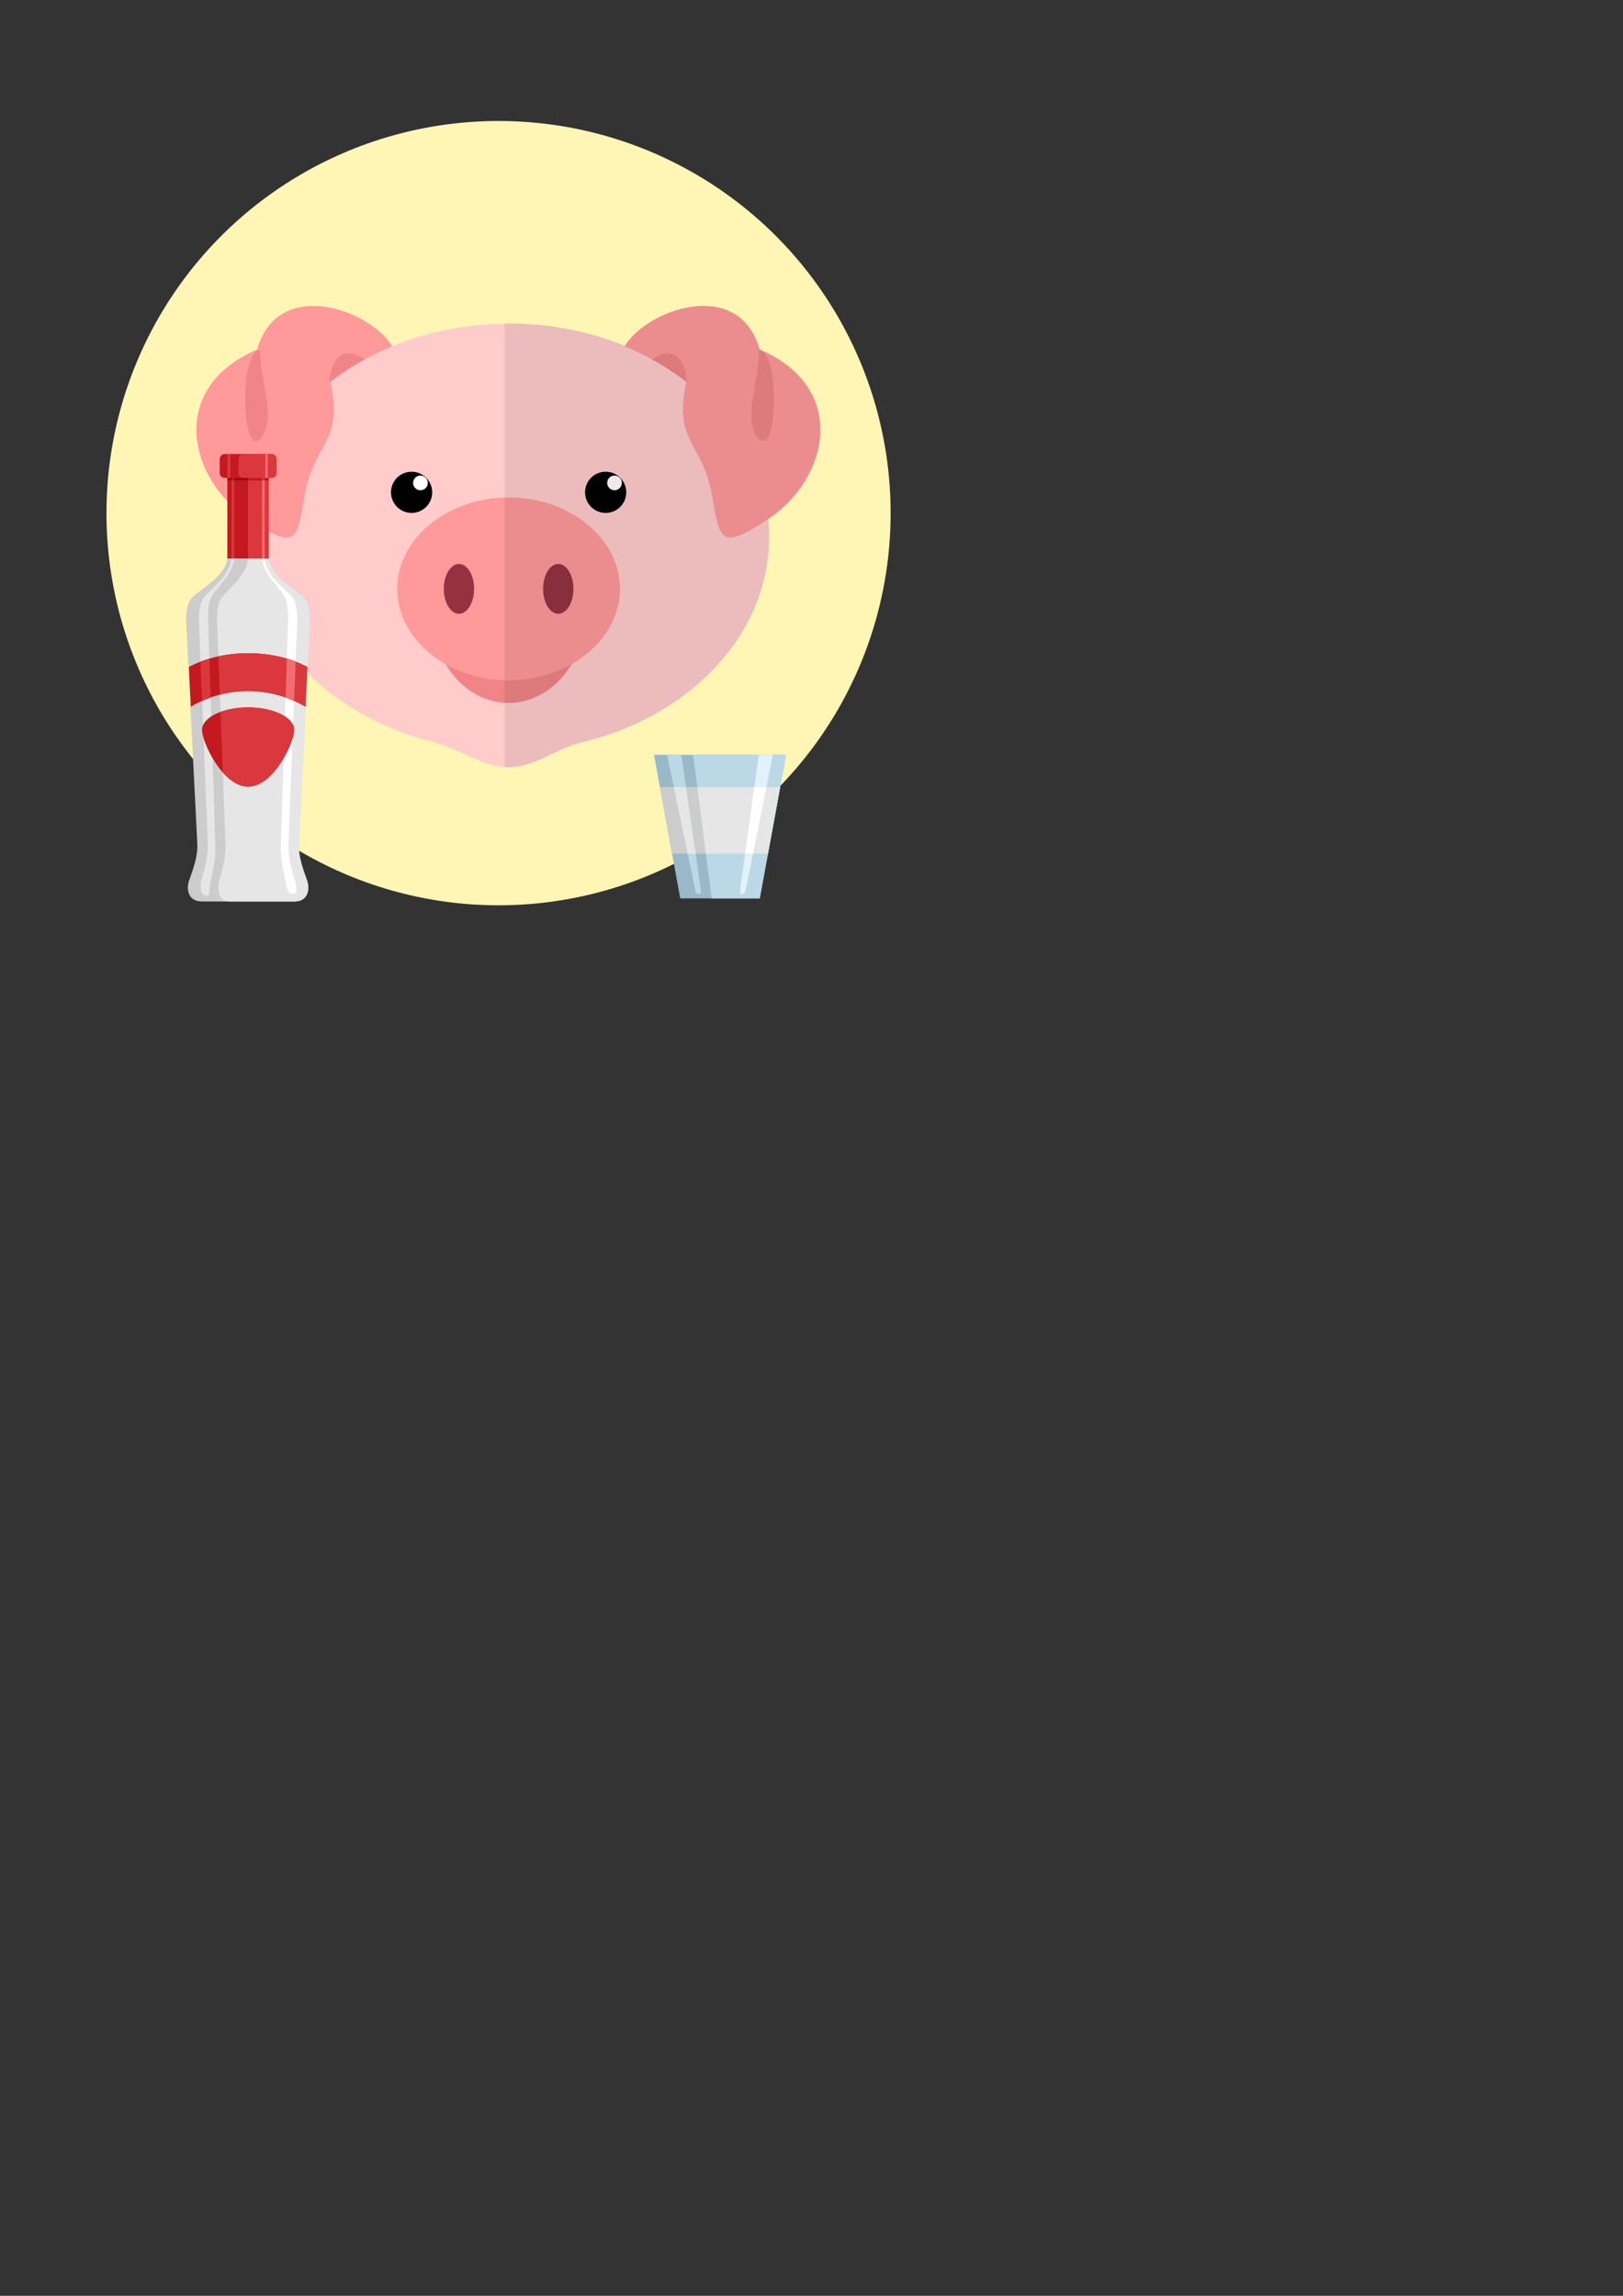<?xml version="1.0" encoding="UTF-8" standalone="no"?>
<!-- Created with Inkscape (http://www.inkscape.org/) -->

<svg
   xmlns:dc="http://purl.org/dc/elements/1.1/"
   xmlns:cc="http://creativecommons.org/ns#"
   xmlns:rdf="http://www.w3.org/1999/02/22-rdf-syntax-ns#"
   xmlns:svg="http://www.w3.org/2000/svg"
   xmlns="http://www.w3.org/2000/svg"
   xmlns:sodipodi="http://sodipodi.sourceforge.net/DTD/sodipodi-0.dtd"
   xmlns:inkscape="http://www.inkscape.org/namespaces/inkscape"
   width="210mm"
   height="297mm"
   viewBox="0 0 744.094 1052.362"
   id="svg7482"
   version="1.1"
   inkscape:version="0.91 r13725"
   sodipodi:docname="stopien_3_swinia.svg">
  <rect x="0" y="0" width="744.094" height="1052.362" fill="#333333" stroke="none"/>
  <defs
     id="defs7484">
    <clipPath
       clipPathUnits="userSpaceOnUse"
       id="clipPath294">
      <path
         d="m 636.3,461.789 96.505,0 0,-140.776 -96.505,0 0,140.776 z"
         id="path296"
         inkscape:connector-curvature="0" />
    </clipPath>
  </defs>
  <sodipodi:namedview
     id="base"
     pagecolor="#ffffff"
     bordercolor="#666666"
     borderopacity="1.0"
     inkscape:pageopacity="0.0"
     inkscape:pageshadow="2"
     inkscape:zoom="0.7"
     inkscape:cx="-6.9911763"
     inkscape:cy="701.81715"
     inkscape:document-units="px"
     inkscape:current-layer="layer1"
     showgrid="false"
     inkscape:window-width="1600"
     inkscape:window-height="837"
     inkscape:window-x="-8"
     inkscape:window-y="-8"
     inkscape:window-maximized="1" />
  <g
     inkscape:label="Layer 1"
     inkscape:groupmode="layer"
     id="layer1">
    <circle
       style="opacity:1;fill:#fff6b6;fill-opacity:1;stroke:none"
       id="path7384"
       cx="228.571"
       cy="235.219"
       r="179.755"
       inkscape:export-xdpi="75.102249"
       inkscape:export-ydpi="75.102249" />
    <g
       id="g230-7"
       transform="matrix(1.502,0,0,-1.502,233.184,148.368)">
      <path
         d="m 0,0 c 43.888,0 79.465,-29.197 79.465,-65.213 0,-29.778 -24.322,-54.895 -57.552,-62.702 -6.96,-1.635 -14.087,-7.465 -21.687,-7.465 -8.008,0 -15.964,5.927 -23.253,7.734 -32.658,8.102 -56.437,32.989 -56.437,62.433 C -79.464,-29.197 -43.887,0 0,0"
         style="fill:#ffcccb;fill-opacity:1;fill-rule:evenodd;stroke:none"
         id="path232-6"
         inkscape:connector-curvature="0" />
    </g>
    <g
       id="g234-9"
       transform="matrix(1.502,0,0,-1.502,233.184,322.217)">
      <path
         d="M 0,0 C 12.952,0 23.516,12.473 23.516,27.766 23.516,43.059 12.952,55.532 0,55.532 -12.951,55.532 -23.515,43.059 -23.515,27.766 -23.515,12.473 -12.951,0 0,0"
         style="fill:#f08486;fill-opacity:1;fill-rule:evenodd;stroke:none"
         id="path236-0"
         inkscape:connector-curvature="0" />
    </g>
    <g
       id="g238-0"
       transform="matrix(1.502,0,0,-1.502,188.699,216.231)">
      <path
         d="m 0,0 c 3.473,0 6.287,-2.814 6.287,-6.287 0,-3.472 -2.814,-6.287 -6.287,-6.287 -3.472,0 -6.287,2.815 -6.287,6.287 C -6.287,-2.814 -3.472,0 0,0"
         style="fill:#000000;fill-opacity:1;fill-rule:evenodd;stroke:none"
         id="path240-1"
         inkscape:connector-curvature="0" />
    </g>
    <g
       id="g242-0"
       transform="matrix(1.502,0,0,-1.502,192.766,217.987)">
      <path
         d="m 0,0 c 1.237,0 2.241,-1.004 2.241,-2.241 0,-1.238 -1.004,-2.241 -2.241,-2.241 -1.237,0 -2.241,1.003 -2.241,2.241 C -2.241,-1.004 -1.237,0 0,0"
         style="fill:#ffffff;fill-opacity:1;fill-rule:evenodd;stroke:none"
         id="path244-5"
         inkscape:connector-curvature="0" />
    </g>
    <g
       id="g246-8"
       transform="matrix(1.502,0,0,-1.502,277.669,216.231)">
      <path
         d="m 0,0 c 3.472,0 6.287,-2.814 6.287,-6.287 0,-3.472 -2.815,-6.287 -6.287,-6.287 -3.472,0 -6.287,2.815 -6.287,6.287 C -6.287,-2.814 -3.472,0 0,0"
         style="fill:#000000;fill-opacity:1;fill-rule:evenodd;stroke:none"
         id="path248-6"
         inkscape:connector-curvature="0" />
    </g>
    <g
       id="g250-5"
       transform="matrix(1.502,0,0,-1.502,281.736,217.987)">
      <path
         d="m 0,0 c 1.237,0 2.24,-1.004 2.24,-2.241 0,-1.238 -1.003,-2.241 -2.24,-2.241 -1.237,0 -2.241,1.003 -2.241,2.241 C -2.241,-1.004 -1.237,0 0,0"
         style="fill:#ffffff;fill-opacity:1;fill-rule:evenodd;stroke:none"
         id="path252-8"
         inkscape:connector-curvature="0" />
    </g>
    <g
       id="g254-9"
       transform="matrix(1.502,0,0,-1.502,233.184,311.825)">
      <path
         d="M 0,0 C 18.724,0 33.994,12.532 33.994,27.897 33.994,43.263 18.724,55.795 0,55.795 -18.723,55.795 -33.994,43.263 -33.994,27.897 -33.994,12.532 -18.723,0 0,0"
         style="fill:#ff999a;fill-opacity:1;fill-rule:evenodd;stroke:none"
         id="path256-6"
         inkscape:connector-curvature="0" />
    </g>
    <g
       id="g258-5"
       transform="matrix(1.502,0,0,-1.502,210.419,281.347)">
      <path
         d="m 0,0 c 2.552,0 4.632,3.415 4.632,7.602 0,4.187 -2.08,7.602 -4.632,7.602 -2.551,0 -4.632,-3.415 -4.632,-7.602 C -4.632,3.415 -2.551,0 0,0"
         style="fill:#943241;fill-opacity:1;fill-rule:evenodd;stroke:none"
         id="path260-8"
         inkscape:connector-curvature="0" />
    </g>
    <g
       id="g262-0"
       transform="matrix(1.502,0,0,-1.502,255.949,281.347)">
      <path
         d="m 0,0 c 2.551,0 4.632,3.415 4.632,7.602 0,4.187 -2.081,7.602 -4.632,7.602 -2.552,0 -4.632,-3.415 -4.632,-7.602 C -4.632,3.415 -2.552,0 0,0"
         style="fill:#943241;fill-opacity:1;fill-rule:evenodd;stroke:none"
         id="path264-9"
         inkscape:connector-curvature="0" />
    </g>
    <g
       id="g266-4"
       transform="matrix(1.502,0,0,-1.502,139.606,227.457)">
      <path
         d="m 0,0 c 2.818,16.533 12.006,16.184 7.876,34.96 3.901,2.82 8.063,6.093 18.875,10.826 C 19.896,57.08 -8.146,66.994 -14.459,44.784 -42.163,32.838 -35.099,5.117 -17.423,-6.727 -2.602,-16.658 -2.352,-13.798 0,0"
         style="fill:#ff999a;fill-opacity:1;fill-rule:evenodd;stroke:none"
         id="path268-8"
         inkscape:connector-curvature="0" />
    </g>
    <g
       id="g270-3"
       transform="matrix(1.502,0,0,-1.502,326.525,227.457)">
      <path
         d="m 0,0 c -2.818,16.533 -12.006,16.184 -7.876,34.96 -3.901,2.82 -8.063,6.093 -18.876,10.826 C -19.895,57.08 8.146,66.994 14.459,44.784 42.163,32.838 35.098,5.117 17.424,-6.727 2.602,-16.658 2.352,-13.798 0,0"
         style="fill:#ff999a;fill-opacity:1;fill-rule:evenodd;stroke:none"
         id="path272"
         inkscape:connector-curvature="0" />
    </g>
    <g
       id="g274"
       transform="matrix(1.502,0,0,-1.502,151.019,175.098)">
      <path
         d="M 0,0 C 0.307,5.818 3.577,11.935 10.672,6.871 6.874,4.791 3.306,2.452 0.007,-0.118 0.006,-0.078 0.001,-0.04 0,0"
         style="fill:#f08486;fill-opacity:1;fill-rule:evenodd;stroke:none"
         id="path276-3"
         inkscape:connector-curvature="0" />
    </g>
    <g
       id="g278-8"
       transform="matrix(1.502,0,0,-1.502,119.182,160.367)">
      <path
         d="M 0,0 C 0,-9.493 5.379,-21.518 0,-27.214 -5.38,-32.909 -6.646,-0.949 0,0"
         style="fill:#f08486;fill-opacity:1;fill-rule:evenodd;stroke:none"
         id="path280"
         inkscape:connector-curvature="0" />
    </g>
    <g
       id="g282-0"
       transform="matrix(1.502,0,0,-1.502,314.982,175.098)">
      <path
         d="M 0,0 C -0.306,5.818 -3.577,11.935 -10.672,6.871 -6.874,4.791 -3.306,2.452 -0.007,-0.118 -0.005,-0.078 -0.001,-0.04 0,0"
         style="fill:#f08486;fill-opacity:1;fill-rule:evenodd;stroke:none"
         id="path284-6"
         inkscape:connector-curvature="0" />
    </g>
    <g
       id="g286-1"
       transform="matrix(1.502,0,0,-1.502,348.066,160.367)">
      <path
         d="M 0,0 C 0,-9.493 -5.38,-21.518 0,-27.214 5.379,-32.909 6.645,-0.949 0,0"
         style="fill:#f08486;fill-opacity:1;fill-rule:evenodd;stroke:none"
         id="path288"
         inkscape:connector-curvature="0" />
    </g>
    <g
       id="g290"
       transform="matrix(1.502,0,0,-1.502,-724.367,833.723)">
      <g
         id="g292" />
      <g
         id="g298-9">
        <g
           clip-path="url(#clipPath294)"
           id="g300"
           style="opacity:0.08">
          <g
             transform="translate(637.654,456.393)"
             id="g302-8">
            <path
               d="m 0,0 c 12.734,0 24.767,-2.463 35.437,-6.833 6.906,11.273 34.875,21.129 41.178,-1.05 27.706,-11.946 20.64,-39.667 2.966,-51.511 l -0.406,-0.27 c 0.187,-1.83 0.289,-3.68 0.289,-5.549 0,-29.778 -24.322,-54.895 -57.552,-62.702 -6.96,-1.635 -14.087,-7.465 -21.687,-7.465 -0.527,0 -1.053,0.026 -1.579,0.075 l 0,135.295 C -0.903,-0.004 -0.453,0 0,0"
               style="fill:#000000;fill-opacity:1;fill-rule:evenodd;stroke:none"
               id="path304"
               inkscape:connector-curvature="0" />
          </g>
        </g>
      </g>
    </g>
    <g
       id="g146"
       transform="matrix(1.086,0,0,-1.086,104.277,254.723)">
      <path
         d="m 0,0 c 0,-4.952 -3.937,-8.968 -7.793,-11.97 l -6.076,-4.731 c -2.775,-2.16 -3.829,-5.915 -3.528,-11.906 l 4.668,-92.876 c 0.267,-5.303 -1.643,-10.559 -3.451,-15.551 -1.037,-2.862 -1.063,-8.916 5.439,-8.916 l 10.802,0 6.895,0 21.206,0 c 6.502,0 6.475,6.054 5.439,8.916 -1.808,4.992 -3.718,10.248 -3.452,15.551 l 4.669,92.876 c 0.301,5.991 -0.754,9.746 -3.529,11.906 l -6.076,4.731 C 21.356,-8.968 17.421,-4.952 17.421,0 l -6.957,18.491 -3.508,0 L 0,0 Z"
         style="fill:#cccccc;fill-opacity:1;fill-rule:evenodd;stroke:none"
         id="path148"
         inkscape:connector-curvature="0" />
    </g>
    <g
       id="g150"
       transform="matrix(1.086,0,0,-1.086,104.987,413.247)">
      <path
         d="m 0,0 6.302,0 21.206,0 c 6.502,0 6.474,6.055 5.438,8.916 -1.807,4.992 -3.717,10.248 -3.451,15.551 l 4.669,92.876 c 0.032,0.655 0.049,1.283 0.049,1.886 0,4.908 -1.107,8.096 -3.578,10.02 l -6.076,4.731 c -3.857,3.002 -7.792,7.018 -7.792,11.97 l 0.04,33.878 c 0.004,1.481 -0.932,2.733 -2.643,2.776 l -6.108,0 0.002,-36.654 c 0,-4.952 -2.953,-8.968 -5.845,-11.97 l -4.559,-4.731 c -2.081,-2.16 -2.873,-5.915 -2.646,-11.906 L -1.49,24.467 C -1.29,19.164 -2.723,13.908 -4.079,8.916 -4.857,6.055 -4.877,0 0,0"
         style="fill:#e6e6e6;fill-opacity:1;fill-rule:evenodd;stroke:none"
         id="path152"
         inkscape:connector-curvature="0" />
    </g>
    <g
       id="g154"
       transform="matrix(1.086,0,0,-1.086,134.76,409.713)">
      <path
         d="m 0,0 c 1.748,0.256 0.817,4.197 0.397,5.662 -1.435,4.992 -2.951,10.248 -2.739,15.551 l 3.705,92.876 c 0.239,5.991 -0.598,9.746 -2.801,11.906 l -4.822,4.732 c -3.059,3.002 -6.183,7.017 -6.183,11.969 l -0.786,2.636 -0.86,0 0.35,-1.469 c 0,-5.044 2.538,-9.132 5.023,-12.189 l 3.919,-4.818 c 1.788,-2.2 2.469,-6.023 2.275,-12.124 L -5.532,20.155 C -5.704,14.756 -4.473,9.403 -3.308,4.32 -3.066,3.271 -2.879,-0.422 0,0"
         style="fill:#ffffff;fill-opacity:1;fill-rule:evenodd;stroke:none"
         id="path156"
         inkscape:connector-curvature="0" />
    </g>
    <g
       id="g158"
       transform="matrix(1.086,0,0,-1.086,106.229,254.723)">
      <path
         d="m 0,0 c 0,-4.952 -3.123,-8.968 -6.184,-11.97 l -4.821,-4.731 c -2.202,-2.16 -3.04,-5.915 -2.801,-11.906 l 3.705,-92.876 c 0.212,-5.303 -1.304,-10.559 -2.738,-15.551 -0.638,-2.218 -0.319,-6.436 2.002,-6.51 2.053,-0.064 1.221,3.068 1.701,5.168 1.166,5.083 2.398,10.436 2.226,15.835 l -3.01,94.577 c -0.194,6.101 0.485,9.924 2.274,12.124 l 3.918,4.818 c 2.487,3.057 5.024,7.145 5.024,12.189 l 0.35,1.469 -0.859,0 L 0,0 Z"
         style="fill:#e6e6e6;fill-opacity:1;fill-rule:evenodd;stroke:none"
         id="path160"
         inkscape:connector-curvature="0" />
    </g>
    <g
       id="g162"
       transform="matrix(1.086,0,0,-1.086,107.102,214.912)">
      <path
         d="m 0,0 12.217,0 c 1.454,0 2.642,-1.189 2.642,-2.643 l 0,-35.201 -17.501,0 0,35.201 C -2.642,-1.189 -1.453,0 0,0"
         style="fill:#c4191f;fill-opacity:1;fill-rule:evenodd;stroke:none"
         id="path164"
         inkscape:connector-curvature="0" />
    </g>
    <g
       id="g166"
       transform="matrix(1.086,0,0,-1.086,107.364,219.08)">
      <path
         d="m 0,0 -0.005,-34.006 -1.1,0 L -1.041,0 0,0 Z"
         style="fill:#db383d;fill-opacity:1;fill-rule:evenodd;stroke:none"
         id="path168"
         inkscape:connector-curvature="0" />
    </g>
    <g
       id="g170"
       transform="matrix(1.086,0,0,-1.086,113.737,214.912)">
      <path
         d="m 0,0 6.108,0 c 0.233,-0.006 0.449,-0.034 0.651,-0.082 0.78,-0.199 1.424,-0.748 1.754,-1.467 0.158,-0.372 0.239,-0.789 0.238,-1.226 l -0.04,-33.878 c 0,-0.29 0.014,-0.576 0.04,-0.861 l 0,-0.33 -8.806,0 c 0.037,0.391 0.057,0.787 0.057,1.191 L 0,0 Z"
         style="fill:#db383d;fill-opacity:1;fill-rule:evenodd;stroke:none"
         id="path172"
         inkscape:connector-curvature="0" />
    </g>
    <g
       id="g174"
       transform="matrix(1.086,0,0,-1.086,121.317,219.08)">
      <path
         d="m 0,0 -0.006,-34.006 -1.099,0 L -1.041,0 0,0 Z"
         style="fill:#f26d72;fill-opacity:1;fill-rule:evenodd;stroke:none"
         id="path176"
         inkscape:connector-curvature="0" />
    </g>
    <g
       id="g178"
       transform="matrix(1.086,0,0,-1.086,140.007,323.914)">
      <path
         d="m 0,0 0.817,16.251 -0.024,0.014 0.024,0.485 c -14.153,7.733 -35.829,7.733 -49.982,0 l 0.024,-0.485 -0.024,-0.014 L -48.348,0 C -33.306,8.763 -15.044,8.79 0,0"
         style="fill:#c4191f;fill-opacity:1;fill-rule:evenodd;stroke:none"
         id="path180"
         inkscape:connector-curvature="0" />
    </g>
    <g
       id="g182"
       transform="matrix(1.086,0,0,-1.086,95.988,301.888)">
      <path
         d="m 0,0 c -1.275,-0.375 -2.523,-0.798 -3.735,-1.267 l 0.662,-16.584 c 1.184,0.529 2.385,1.006 3.596,1.433 L 0,0 Z"
         style="fill:#db383d;fill-opacity:1;fill-rule:evenodd;stroke:none"
         id="path184"
         inkscape:connector-curvature="0" />
    </g>
    <g
       id="g186"
       transform="matrix(1.086,0,0,-1.086,140.007,323.914)">
      <path
         d="m 0,0 0.817,16.251 -0.024,0.014 0.024,0.485 c -10.431,5.699 -24.949,7.197 -37.529,4.495 l 0.61,-16.191 C -24.046,8.182 -11.141,6.51 0,0"
         style="fill:#db383d;fill-opacity:1;fill-rule:evenodd;stroke:none"
         id="path188"
         inkscape:connector-curvature="0" />
    </g>
    <g
       id="g190"
       transform="matrix(1.086,0,0,-1.086,135.544,303.254)">
      <path
         d="m 0,0 c -1.212,0.468 -2.46,0.89 -3.736,1.265 l -0.522,-16.409 c 1.211,-0.426 2.412,-0.903 3.597,-1.429 L 0,0 Z"
         style="fill:#f26d72;fill-opacity:1;fill-rule:evenodd;stroke:none"
         id="path192"
         inkscape:connector-curvature="0" />
    </g>
    <g
       id="g194"
       transform="matrix(1.086,0,0,-1.086,113.751,324.259)">
      <path
         d="m 0,0 c 10.744,0 19.453,-4.259 19.453,-9.513 0,-5.254 -8.709,-23.935 -19.453,-23.935 -10.744,0 -19.453,18.681 -19.453,23.935 C -19.453,-4.259 -10.744,0 0,0"
         style="fill:#c4191f;fill-opacity:1;fill-rule:evenodd;stroke:none"
         id="path196"
         inkscape:connector-curvature="0" />
    </g>
    <g
       id="g198"
       transform="matrix(1.086,0,0,-1.086,113.751,324.259)">
      <path
         d="m 0,0 c 10.744,0 19.453,-4.259 19.453,-9.513 0,-5.254 -8.709,-23.935 -19.453,-23.935 -3.948,0 -7.622,2.524 -10.689,5.977 l -0.965,25.576 C -8.406,-0.705 -4.371,0 0,0"
         style="fill:#db383d;fill-opacity:1;fill-rule:evenodd;stroke:none"
         id="path200"
         inkscape:connector-curvature="0" />
    </g>
    <g
       id="g202"
       transform="matrix(1.086,0,0,-1.086,104.294,220.139)">
      <path
         d="m 0,0 0.287,5.828 16.816,0 L 17.39,0 0,0 Z"
         style="fill:#960e12;fill-opacity:1;fill-rule:evenodd;stroke:none"
         id="path204"
         inkscape:connector-curvature="0" />
    </g>
    <g
       id="g206"
       transform="matrix(1.086,0,0,-1.086,107.364,220.139)">
      <path
         d="M 0,0 -1.042,0 -1.041,0.975 0,0.975 0,0 Z"
         style="fill:#c4191f;fill-opacity:1;fill-rule:evenodd;stroke:none"
         id="path208"
         inkscape:connector-curvature="0" />
    </g>
    <g
       id="g210"
       transform="matrix(1.086,0,0,-1.086,103.018,208.133)">
      <path
         d="m 0,0 19.739,0 c 1.156,0 2.1,-0.944 2.1,-2.1 l 0,-5.879 c 0,-1.156 -0.944,-2.1 -2.1,-2.1 l -19.739,0 c -1.155,0 -2.1,0.944 -2.1,2.1 l 0,5.879 C -2.1,-0.944 -1.155,0 0,0"
         style="fill:#c4191f;fill-opacity:1;fill-rule:evenodd;stroke:none"
         id="path212"
         inkscape:connector-curvature="0" />
    </g>
    <g
       id="g214"
       transform="matrix(1.086,0,0,-1.086,123.138,219.08)">
      <path
         d="m 0,0 0.04,-0.975 -8.694,0 L -8.622,0 0,0 Z"
         style="fill:#c4191f;fill-opacity:1;fill-rule:evenodd;stroke:none"
         id="path216"
         inkscape:connector-curvature="0" />
    </g>
    <g
       id="g218"
       transform="matrix(1.086,0,0,-1.086,121.316,220.139)">
      <path
         d="m 0,0 -1.042,0 0.002,0.975 1.041,0 L 0,0 Z"
         style="fill:#db383d;fill-opacity:1;fill-rule:evenodd;stroke:none"
         id="path220"
         inkscape:connector-curvature="0" />
    </g>
    <g
       id="g222"
       transform="matrix(1.086,0,0,-1.086,121.663,208.133)">
      <path
         d="m 0,0 0.012,-10.079 2.101,0 L 1.991,0 0,0 Z"
         style="fill:#d16c5a;fill-opacity:1;fill-rule:evenodd;stroke:none"
         id="path224"
         inkscape:connector-curvature="0" />
    </g>
    <g
       id="g226"
       transform="matrix(1.086,0,0,-1.086,105.626,208.133)">
      <path
         d="m 0,0 -0.007,-10.079 -1.26,0 L -1.193,0 0,0 Z"
         style="fill:#db383d;fill-opacity:1;fill-rule:evenodd;stroke:none"
         id="path228"
         inkscape:connector-curvature="0" />
    </g>
    <g
       id="g230"
       transform="matrix(1.086,0,0,-1.086,111.651,208.133)">
      <path
         d="m 0,0 11.791,0 c 1.155,0 2.1,-0.944 2.1,-2.1 l 0,-5.88 c 0,-1.155 -0.946,-2.099 -2.1,-2.099 l -11.791,0 c -1.154,0 -2.1,0.944 -2.1,2.099 l 0,5.88 C -2.1,-0.944 -1.155,0 0,0"
         style="fill:#db383d;fill-opacity:1;fill-rule:evenodd;stroke:none"
         id="path232"
         inkscape:connector-curvature="0" />
    </g>
    <g
       id="g234"
       transform="matrix(1.086,0,0,-1.086,122.767,208.133)">
      <path
         d="m 0,0 -0.005,-10.079 -1.043,0 L -0.986,0 0,0 Z"
         style="fill:#f26d72;fill-opacity:1;fill-rule:evenodd;stroke:none"
         id="path236"
         inkscape:connector-curvature="0" />
    </g>
    <g
       id="g238"
       transform="matrix(1.25,0,0,-1.25,299.826,346.003)">
      <path
         d="m 0,0 48.449,0 -9.64,-52.652 -29.168,0 L 0,0 Z"
         style="fill:#99b9c9;fill-opacity:1;fill-rule:evenodd;stroke:none"
         id="path240"
         inkscape:connector-curvature="0" />
    </g>
    <g
       id="g242"
       transform="matrix(1.25,0,0,-1.25,357.684,360.771)">
      <path
         d="m 0,0 -4.471,-24.416 -35.181,0 L -44.123,0 0,0 Z"
         style="fill:#cccccc;fill-opacity:1;fill-rule:evenodd;stroke:none"
         id="path244"
         inkscape:connector-curvature="0" />
    </g>
    <g
       id="g246"
       transform="matrix(1.25,0,0,-1.25,317.797,346.003)">
      <path
         d="m 0,0 34.072,0 -9.64,-52.652 -17.653,0 L 0,0 Z"
         style="fill:#bbd8e6;fill-opacity:1;fill-rule:evenodd;stroke:none"
         id="path248"
         inkscape:connector-curvature="0" />
    </g>
    <g
       id="g250"
       transform="matrix(1.25,0,0,-1.25,347.847,346.003)">
      <path
         d="M 0,0 5.212,0 -4.895,-50.163 c -0.224,-1.113 -2.182,-1.196 -2.017,0 L 0,0 Z"
         style="fill:#e1f2fa;fill-opacity:1;fill-rule:evenodd;stroke:none"
         id="path252"
         inkscape:connector-curvature="0" />
    </g>
    <g
       id="g254"
       transform="matrix(1.25,0,0,-1.25,305.852,346.003)">
      <path
         d="m 0,0 5.212,0 7.249,-50.163 c 0.171,-1.177 -1.779,-1.145 -2.018,0 L 0,0 Z"
         style="fill:#bbd8e6;fill-opacity:1;fill-rule:evenodd;stroke:none"
         id="path256"
         inkscape:connector-curvature="0" />
    </g>
    <g
       id="g258"
       transform="matrix(1.25,0,0,-1.25,314.5,360.771)">
      <path
         d="m 0,0 3.528,-24.416 -2.904,0 L -4.459,0 0,0 Z"
         style="fill:#e6e6e6;fill-opacity:1;fill-rule:evenodd;stroke:none"
         id="path260"
         inkscape:connector-curvature="0" />
    </g>
    <g
       id="g262"
       transform="matrix(1.25,0,0,-1.25,357.684,360.771)">
      <path
         d="m 0,0 -4.471,-24.416 -22.773,0 L -30.389,0 0,0 Z"
         style="fill:#e6e6e6;fill-opacity:1;fill-rule:evenodd;stroke:none"
         id="path264"
         inkscape:connector-curvature="0" />
    </g>
    <g
       id="g266"
       transform="matrix(1.25,0,0,-1.25,351.386,360.771)">
      <path
         d="m 0,0 -4.918,-24.416 -2.905,0 L -4.459,0 0,0 Z"
         style="fill:#ffffff;fill-opacity:1;fill-rule:evenodd;stroke:none"
         id="path268"
         inkscape:connector-curvature="0" />
    </g>
  </g>
</svg>
